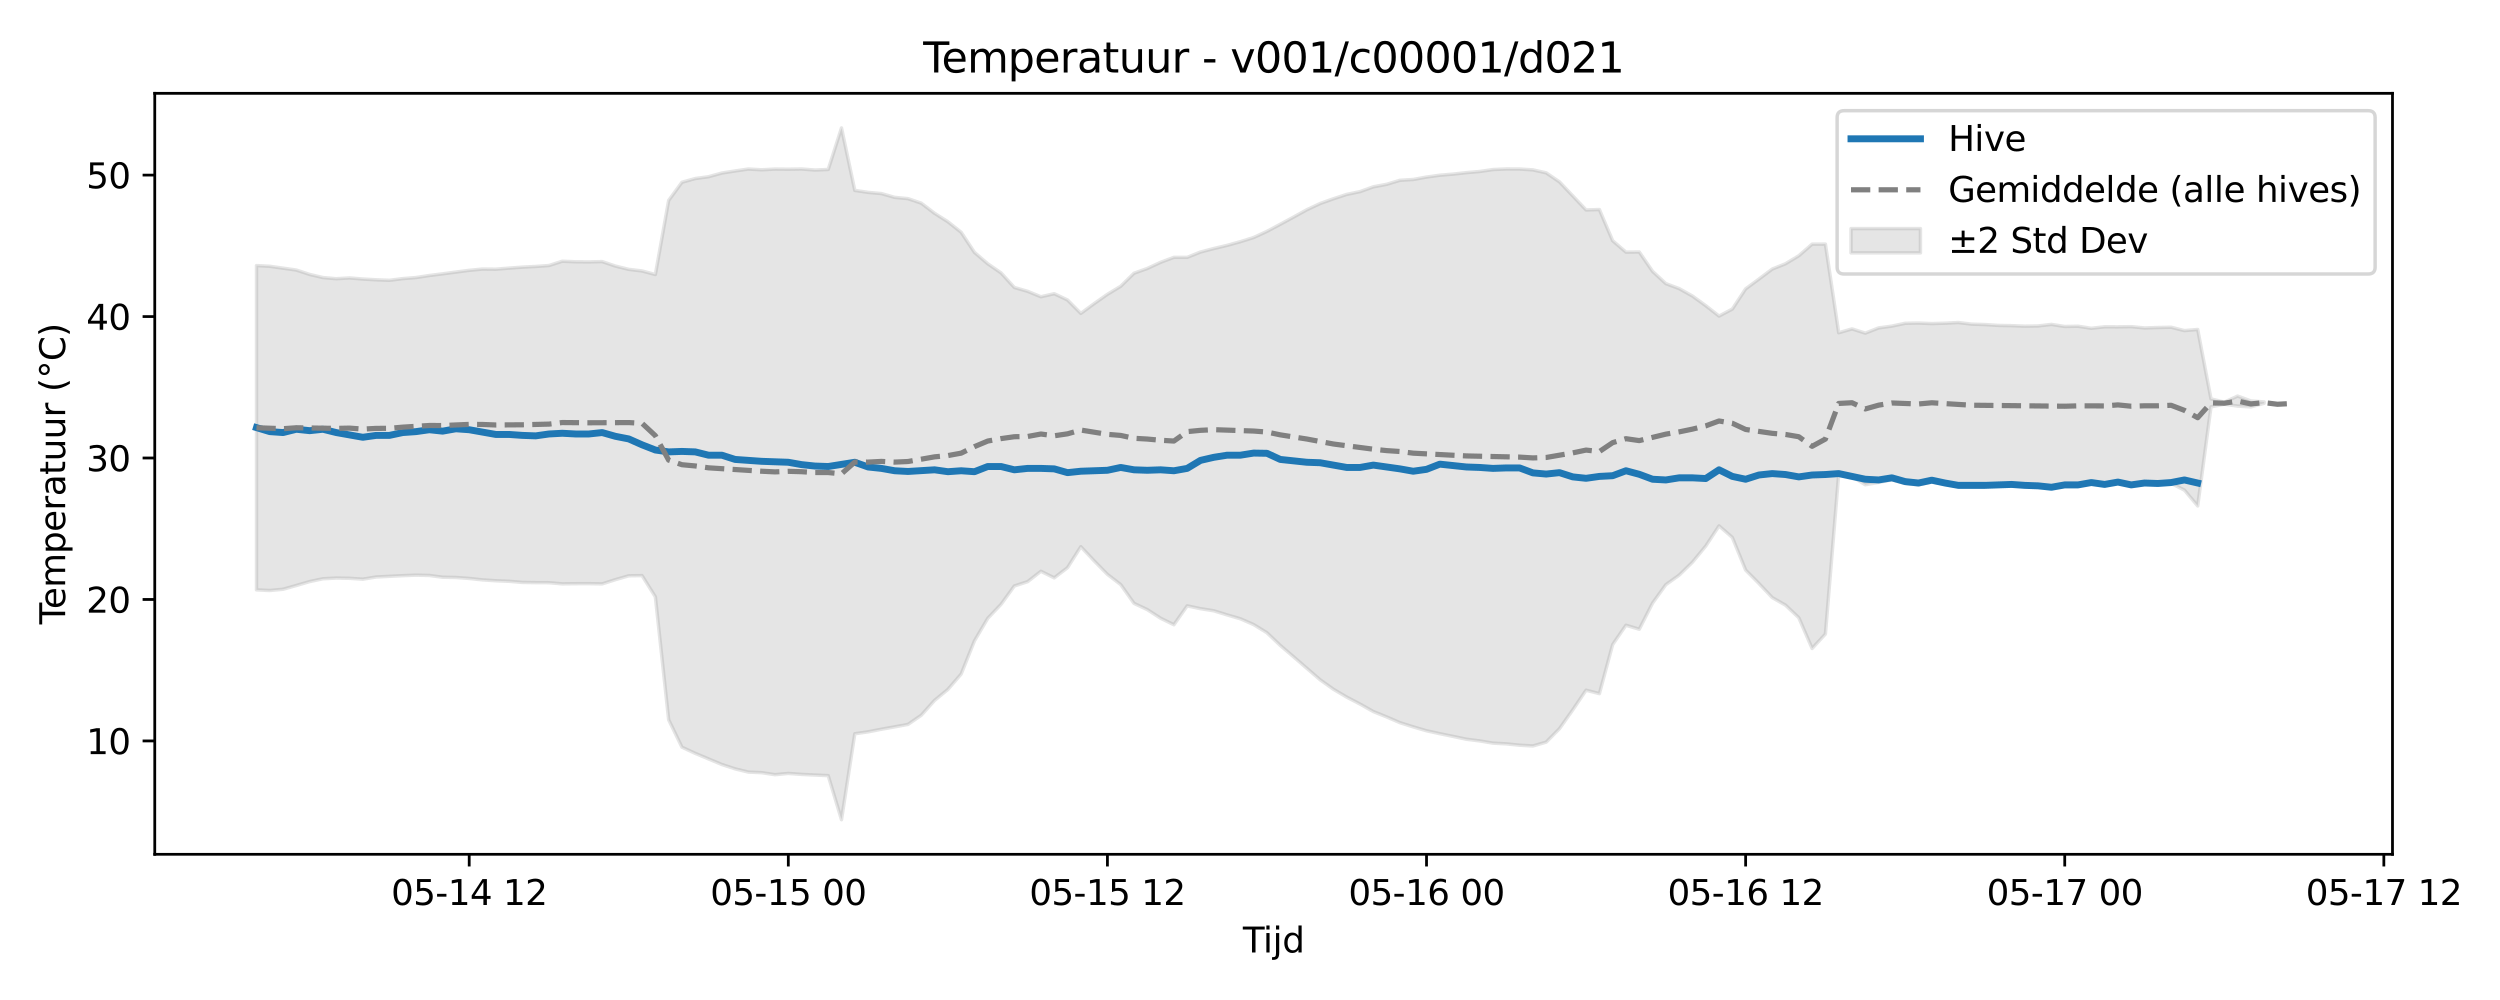 <?xml version="1.0" encoding="utf-8" standalone="no"?>
<!DOCTYPE svg PUBLIC "-//W3C//DTD SVG 1.1//EN"
  "http://www.w3.org/Graphics/SVG/1.1/DTD/svg11.dtd">
<svg xmlns:xlink="http://www.w3.org/1999/xlink" width="720pt" height="288pt" viewBox="0 0 720 288" xmlns="http://www.w3.org/2000/svg" version="1.1">
 <defs>
  <style type="text/css">*{stroke-linejoin: round; stroke-linecap: butt}</style>
 </defs>
 <g id="figure_1">
  <g id="patch_1">
   <path d="M 0 288 
L 720 288 
L 720 0 
L 0 0 
z
" style="fill: #ffffff"/>
  </g>
  <g id="axes_1">
   <g id="patch_2">
    <path d="M 44.57 246.04 
L 689.035 246.04 
L 689.035 26.88 
L 44.57 26.88 
z
" style="fill: #ffffff"/>
   </g>
   <g id="FillBetweenPolyCollection_1">
    <defs>
     <path id="m2f63f59b16" d="M 73.864 -211.512 
L 73.864 -118.117 
L 77.693 -117.932 
L 81.522 -118.295 
L 85.352 -119.382 
L 89.181 -120.504 
L 93.01 -121.319 
L 96.839 -121.511 
L 100.669 -121.448 
L 104.498 -121.195 
L 108.327 -121.827 
L 112.157 -122.016 
L 115.986 -122.208 
L 119.815 -122.352 
L 123.644 -122.265 
L 127.474 -121.758 
L 131.303 -121.681 
L 135.132 -121.408 
L 138.961 -120.994 
L 142.791 -120.741 
L 146.62 -120.587 
L 150.449 -120.26 
L 154.278 -120.2 
L 158.108 -120.18 
L 161.937 -119.848 
L 165.766 -119.893 
L 169.595 -119.904 
L 173.425 -119.841 
L 177.254 -121.066 
L 181.083 -122.17 
L 184.913 -122.223 
L 188.742 -116.11 
L 192.571 -80.713 
L 196.4 -72.808 
L 200.23 -71.034 
L 204.059 -69.428 
L 207.888 -67.823 
L 211.717 -66.568 
L 215.547 -65.632 
L 219.376 -65.472 
L 223.205 -64.885 
L 227.034 -65.252 
L 230.864 -64.971 
L 234.693 -64.785 
L 238.522 -64.619 
L 242.351 -51.922 
L 246.181 -76.679 
L 250.01 -77.227 
L 253.839 -77.978 
L 257.669 -78.662 
L 261.498 -79.373 
L 265.327 -82.008 
L 269.156 -86.286 
L 272.986 -89.437 
L 276.815 -93.88 
L 280.644 -103.424 
L 284.473 -109.92 
L 288.303 -113.952 
L 292.132 -119.239 
L 295.961 -120.48 
L 299.79 -123.473 
L 303.62 -121.573 
L 307.449 -124.513 
L 311.278 -130.551 
L 315.107 -126.476 
L 318.937 -122.583 
L 322.766 -119.632 
L 326.595 -114.231 
L 330.425 -112.43 
L 334.254 -109.949 
L 338.083 -108.069 
L 341.912 -113.509 
L 345.742 -112.703 
L 349.571 -112.092 
L 353.4 -110.909 
L 357.229 -109.787 
L 361.059 -108.116 
L 364.888 -105.763 
L 368.717 -102.114 
L 372.546 -98.836 
L 376.376 -95.521 
L 380.205 -92.215 
L 384.034 -89.488 
L 387.863 -87.227 
L 391.693 -85.222 
L 395.522 -83.064 
L 399.351 -81.524 
L 403.181 -79.867 
L 407.01 -78.659 
L 410.839 -77.538 
L 414.668 -76.699 
L 418.498 -75.91 
L 422.327 -75.101 
L 426.156 -74.614 
L 429.985 -73.976 
L 433.815 -73.767 
L 437.644 -73.379 
L 441.473 -73.159 
L 445.302 -74.263 
L 449.132 -78.143 
L 452.961 -83.563 
L 456.79 -89.222 
L 460.62 -88.231 
L 464.449 -102.371 
L 468.278 -107.93 
L 472.107 -106.778 
L 475.937 -114.306 
L 479.766 -119.616 
L 483.595 -122.346 
L 487.424 -126.082 
L 491.254 -130.732 
L 495.083 -136.545 
L 498.912 -133.211 
L 502.741 -123.822 
L 506.571 -119.957 
L 510.4 -115.891 
L 514.229 -113.716 
L 518.058 -110.092 
L 521.888 -101.239 
L 525.717 -105.398 
L 529.546 -151.445 
L 533.376 -150.745 
L 537.205 -148.392 
L 541.034 -149.061 
L 544.863 -149.808 
L 548.693 -148.746 
L 552.522 -148.334 
L 556.351 -149.188 
L 560.18 -148.535 
L 564.01 -147.937 
L 567.839 -147.95 
L 571.668 -147.978 
L 575.497 -147.954 
L 579.327 -148.158 
L 583.156 -147.996 
L 586.985 -147.839 
L 590.814 -147.388 
L 594.644 -148.035 
L 598.473 -148.19 
L 602.302 -148.783 
L 606.132 -148.312 
L 609.961 -148.909 
L 613.79 -148.081 
L 617.619 -148.709 
L 621.449 -148.582 
L 625.278 -148.796 
L 629.107 -146.85 
L 632.936 -142.289 
L 636.766 -170.826 
L 640.595 -171.588 
L 644.424 -171.047 
L 648.253 -170.808 
L 652.083 -171.854 
L 652.083 -172.238 
L 652.083 -172.238 
L 648.253 -172.537 
L 644.424 -173.928 
L 640.595 -172.164 
L 636.766 -173.13 
L 632.936 -193.112 
L 629.107 -192.788 
L 625.278 -193.757 
L 621.449 -193.677 
L 617.619 -193.55 
L 613.79 -193.929 
L 609.961 -193.87 
L 606.132 -193.879 
L 602.302 -193.453 
L 598.473 -194.046 
L 594.644 -193.975 
L 590.814 -194.576 
L 586.985 -194.125 
L 583.156 -194.059 
L 579.327 -194.214 
L 575.497 -194.282 
L 571.668 -194.53 
L 567.839 -194.648 
L 564.01 -195.113 
L 560.18 -194.923 
L 556.351 -194.813 
L 552.522 -194.966 
L 548.693 -194.893 
L 544.863 -194.08 
L 541.034 -193.559 
L 537.205 -192.055 
L 533.376 -193.278 
L 529.546 -192.171 
L 525.717 -217.703 
L 521.888 -217.684 
L 518.058 -214.348 
L 514.229 -212.043 
L 510.4 -210.508 
L 506.571 -207.626 
L 502.741 -204.808 
L 498.912 -198.989 
L 495.083 -196.973 
L 491.254 -199.974 
L 487.424 -202.742 
L 483.595 -204.887 
L 479.766 -206.317 
L 475.937 -209.862 
L 472.107 -215.43 
L 468.278 -215.385 
L 464.449 -218.673 
L 460.62 -227.66 
L 456.79 -227.535 
L 452.961 -231.584 
L 449.132 -235.627 
L 445.302 -238.226 
L 441.473 -239.078 
L 437.644 -239.324 
L 433.815 -239.343 
L 429.985 -239.173 
L 426.156 -238.612 
L 422.327 -238.281 
L 418.498 -237.859 
L 414.668 -237.536 
L 410.839 -237.007 
L 407.01 -236.313 
L 403.181 -236.075 
L 399.351 -234.922 
L 395.522 -234.197 
L 391.693 -232.816 
L 387.863 -232.013 
L 384.034 -230.761 
L 380.205 -229.392 
L 376.376 -227.599 
L 372.546 -225.487 
L 368.717 -223.411 
L 364.888 -221.373 
L 361.059 -219.602 
L 357.229 -218.397 
L 353.4 -217.333 
L 349.571 -216.421 
L 345.742 -215.423 
L 341.912 -213.879 
L 338.083 -213.887 
L 334.254 -212.46 
L 330.425 -210.68 
L 326.595 -209.31 
L 322.766 -205.561 
L 318.937 -203.243 
L 315.107 -200.55 
L 311.278 -197.742 
L 307.449 -201.608 
L 303.62 -203.416 
L 299.79 -202.535 
L 295.961 -204.102 
L 292.132 -205.207 
L 288.303 -209.408 
L 284.473 -212.036 
L 280.644 -215.318 
L 276.815 -221.106 
L 272.986 -224.145 
L 269.156 -226.572 
L 265.327 -229.492 
L 261.498 -230.791 
L 257.669 -231.163 
L 253.839 -232.254 
L 250.01 -232.597 
L 246.181 -233.168 
L 242.351 -251.158 
L 238.522 -239.194 
L 234.693 -239.029 
L 230.864 -239.331 
L 227.034 -239.268 
L 223.205 -239.308 
L 219.376 -239.102 
L 215.547 -239.322 
L 211.717 -238.766 
L 207.888 -238.163 
L 204.059 -237.102 
L 200.23 -236.582 
L 196.4 -235.514 
L 192.571 -230.271 
L 188.742 -208.943 
L 184.913 -209.964 
L 181.083 -210.424 
L 177.254 -211.37 
L 173.425 -212.663 
L 169.595 -212.577 
L 165.766 -212.611 
L 161.937 -212.768 
L 158.108 -211.531 
L 154.278 -211.262 
L 150.449 -211.067 
L 146.62 -210.785 
L 142.791 -210.472 
L 138.961 -210.514 
L 135.132 -210.145 
L 131.303 -209.646 
L 127.474 -209.138 
L 123.644 -208.654 
L 119.815 -208.069 
L 115.986 -207.76 
L 112.157 -207.274 
L 108.327 -207.417 
L 104.498 -207.642 
L 100.669 -207.955 
L 96.839 -207.733 
L 93.01 -208.061 
L 89.181 -208.967 
L 85.352 -210.225 
L 81.522 -210.768 
L 77.693 -211.312 
L 73.864 -211.512 
z
" style="stroke: #808080; stroke-opacity: 0.2"/>
    </defs>
    <g clip-path="url(#p3f3d36e217)">
     <use xlink:href="#m2f63f59b16" x="0" y="288" style="fill: #808080; fill-opacity: 0.2; stroke: #808080; stroke-opacity: 0.2"/>
    </g>
   </g>
   <g id="matplotlib.axis_1">
    <g id="xtick_1">
     <g id="line2d_1">
      <defs>
       <path id="m4c2bb9b03f" d="M 0 0 
L 0 3.5 
" style="stroke: #000000; stroke-width: 0.8"/>
      </defs>
      <g>
       <use xlink:href="#m4c2bb9b03f" x="135.132" y="246.04" style="stroke: #000000; stroke-width: 0.8"/>
      </g>
     </g>
     <g id="text_1">
      <!-- 05-14 12 -->
      <g transform="translate(112.652 260.638) scale(0.1 -0.1)">
       <defs>
        <path id="DejaVuSans-30" d="M 2034 4250 
Q 1547 4250 1301 3770 
Q 1056 3291 1056 2328 
Q 1056 1369 1301 889 
Q 1547 409 2034 409 
Q 2525 409 2770 889 
Q 3016 1369 3016 2328 
Q 3016 3291 2770 3770 
Q 2525 4250 2034 4250 
z
M 2034 4750 
Q 2819 4750 3233 4129 
Q 3647 3509 3647 2328 
Q 3647 1150 3233 529 
Q 2819 -91 2034 -91 
Q 1250 -91 836 529 
Q 422 1150 422 2328 
Q 422 3509 836 4129 
Q 1250 4750 2034 4750 
z
" transform="scale(0.016)"/>
        <path id="DejaVuSans-35" d="M 691 4666 
L 3169 4666 
L 3169 4134 
L 1269 4134 
L 1269 2991 
Q 1406 3038 1543 3061 
Q 1681 3084 1819 3084 
Q 2600 3084 3056 2656 
Q 3513 2228 3513 1497 
Q 3513 744 3044 326 
Q 2575 -91 1722 -91 
Q 1428 -91 1123 -41 
Q 819 9 494 109 
L 494 744 
Q 775 591 1075 516 
Q 1375 441 1709 441 
Q 2250 441 2565 725 
Q 2881 1009 2881 1497 
Q 2881 1984 2565 2268 
Q 2250 2553 1709 2553 
Q 1456 2553 1204 2497 
Q 953 2441 691 2322 
L 691 4666 
z
" transform="scale(0.016)"/>
        <path id="DejaVuSans-2d" d="M 313 2009 
L 1997 2009 
L 1997 1497 
L 313 1497 
L 313 2009 
z
" transform="scale(0.016)"/>
        <path id="DejaVuSans-31" d="M 794 531 
L 1825 531 
L 1825 4091 
L 703 3866 
L 703 4441 
L 1819 4666 
L 2450 4666 
L 2450 531 
L 3481 531 
L 3481 0 
L 794 0 
L 794 531 
z
" transform="scale(0.016)"/>
        <path id="DejaVuSans-34" d="M 2419 4116 
L 825 1625 
L 2419 1625 
L 2419 4116 
z
M 2253 4666 
L 3047 4666 
L 3047 1625 
L 3713 1625 
L 3713 1100 
L 3047 1100 
L 3047 0 
L 2419 0 
L 2419 1100 
L 313 1100 
L 313 1709 
L 2253 4666 
z
" transform="scale(0.016)"/>
        <path id="DejaVuSans-20" transform="scale(0.016)"/>
        <path id="DejaVuSans-32" d="M 1228 531 
L 3431 531 
L 3431 0 
L 469 0 
L 469 531 
Q 828 903 1448 1529 
Q 2069 2156 2228 2338 
Q 2531 2678 2651 2914 
Q 2772 3150 2772 3378 
Q 2772 3750 2511 3984 
Q 2250 4219 1831 4219 
Q 1534 4219 1204 4116 
Q 875 4013 500 3803 
L 500 4441 
Q 881 4594 1212 4672 
Q 1544 4750 1819 4750 
Q 2544 4750 2975 4387 
Q 3406 4025 3406 3419 
Q 3406 3131 3298 2873 
Q 3191 2616 2906 2266 
Q 2828 2175 2409 1742 
Q 1991 1309 1228 531 
z
" transform="scale(0.016)"/>
       </defs>
       <use xlink:href="#DejaVuSans-30"/>
       <use xlink:href="#DejaVuSans-35" transform="translate(63.623 0)"/>
       <use xlink:href="#DejaVuSans-2d" transform="translate(127.246 0)"/>
       <use xlink:href="#DejaVuSans-31" transform="translate(163.33 0)"/>
       <use xlink:href="#DejaVuSans-34" transform="translate(226.953 0)"/>
       <use xlink:href="#DejaVuSans-20" transform="translate(290.576 0)"/>
       <use xlink:href="#DejaVuSans-31" transform="translate(322.363 0)"/>
       <use xlink:href="#DejaVuSans-32" transform="translate(385.986 0)"/>
      </g>
     </g>
    </g>
    <g id="xtick_2">
     <g id="line2d_2">
      <g>
       <use xlink:href="#m4c2bb9b03f" x="227.034" y="246.04" style="stroke: #000000; stroke-width: 0.8"/>
      </g>
     </g>
     <g id="text_2">
      <!-- 05-15 00 -->
      <g transform="translate(204.554 260.638) scale(0.1 -0.1)">
       <use xlink:href="#DejaVuSans-30"/>
       <use xlink:href="#DejaVuSans-35" transform="translate(63.623 0)"/>
       <use xlink:href="#DejaVuSans-2d" transform="translate(127.246 0)"/>
       <use xlink:href="#DejaVuSans-31" transform="translate(163.33 0)"/>
       <use xlink:href="#DejaVuSans-35" transform="translate(226.953 0)"/>
       <use xlink:href="#DejaVuSans-20" transform="translate(290.576 0)"/>
       <use xlink:href="#DejaVuSans-30" transform="translate(322.363 0)"/>
       <use xlink:href="#DejaVuSans-30" transform="translate(385.986 0)"/>
      </g>
     </g>
    </g>
    <g id="xtick_3">
     <g id="line2d_3">
      <g>
       <use xlink:href="#m4c2bb9b03f" x="318.937" y="246.04" style="stroke: #000000; stroke-width: 0.8"/>
      </g>
     </g>
     <g id="text_3">
      <!-- 05-15 12 -->
      <g transform="translate(296.456 260.638) scale(0.1 -0.1)">
       <use xlink:href="#DejaVuSans-30"/>
       <use xlink:href="#DejaVuSans-35" transform="translate(63.623 0)"/>
       <use xlink:href="#DejaVuSans-2d" transform="translate(127.246 0)"/>
       <use xlink:href="#DejaVuSans-31" transform="translate(163.33 0)"/>
       <use xlink:href="#DejaVuSans-35" transform="translate(226.953 0)"/>
       <use xlink:href="#DejaVuSans-20" transform="translate(290.576 0)"/>
       <use xlink:href="#DejaVuSans-31" transform="translate(322.363 0)"/>
       <use xlink:href="#DejaVuSans-32" transform="translate(385.986 0)"/>
      </g>
     </g>
    </g>
    <g id="xtick_4">
     <g id="line2d_4">
      <g>
       <use xlink:href="#m4c2bb9b03f" x="410.839" y="246.04" style="stroke: #000000; stroke-width: 0.8"/>
      </g>
     </g>
     <g id="text_4">
      <!-- 05-16 00 -->
      <g transform="translate(388.359 260.638) scale(0.1 -0.1)">
       <defs>
        <path id="DejaVuSans-36" d="M 2113 2584 
Q 1688 2584 1439 2293 
Q 1191 2003 1191 1497 
Q 1191 994 1439 701 
Q 1688 409 2113 409 
Q 2538 409 2786 701 
Q 3034 994 3034 1497 
Q 3034 2003 2786 2293 
Q 2538 2584 2113 2584 
z
M 3366 4563 
L 3366 3988 
Q 3128 4100 2886 4159 
Q 2644 4219 2406 4219 
Q 1781 4219 1451 3797 
Q 1122 3375 1075 2522 
Q 1259 2794 1537 2939 
Q 1816 3084 2150 3084 
Q 2853 3084 3261 2657 
Q 3669 2231 3669 1497 
Q 3669 778 3244 343 
Q 2819 -91 2113 -91 
Q 1303 -91 875 529 
Q 447 1150 447 2328 
Q 447 3434 972 4092 
Q 1497 4750 2381 4750 
Q 2619 4750 2861 4703 
Q 3103 4656 3366 4563 
z
" transform="scale(0.016)"/>
       </defs>
       <use xlink:href="#DejaVuSans-30"/>
       <use xlink:href="#DejaVuSans-35" transform="translate(63.623 0)"/>
       <use xlink:href="#DejaVuSans-2d" transform="translate(127.246 0)"/>
       <use xlink:href="#DejaVuSans-31" transform="translate(163.33 0)"/>
       <use xlink:href="#DejaVuSans-36" transform="translate(226.953 0)"/>
       <use xlink:href="#DejaVuSans-20" transform="translate(290.576 0)"/>
       <use xlink:href="#DejaVuSans-30" transform="translate(322.363 0)"/>
       <use xlink:href="#DejaVuSans-30" transform="translate(385.986 0)"/>
      </g>
     </g>
    </g>
    <g id="xtick_5">
     <g id="line2d_5">
      <g>
       <use xlink:href="#m4c2bb9b03f" x="502.741" y="246.04" style="stroke: #000000; stroke-width: 0.8"/>
      </g>
     </g>
     <g id="text_5">
      <!-- 05-16 12 -->
      <g transform="translate(480.261 260.638) scale(0.1 -0.1)">
       <use xlink:href="#DejaVuSans-30"/>
       <use xlink:href="#DejaVuSans-35" transform="translate(63.623 0)"/>
       <use xlink:href="#DejaVuSans-2d" transform="translate(127.246 0)"/>
       <use xlink:href="#DejaVuSans-31" transform="translate(163.33 0)"/>
       <use xlink:href="#DejaVuSans-36" transform="translate(226.953 0)"/>
       <use xlink:href="#DejaVuSans-20" transform="translate(290.576 0)"/>
       <use xlink:href="#DejaVuSans-31" transform="translate(322.363 0)"/>
       <use xlink:href="#DejaVuSans-32" transform="translate(385.986 0)"/>
      </g>
     </g>
    </g>
    <g id="xtick_6">
     <g id="line2d_6">
      <g>
       <use xlink:href="#m4c2bb9b03f" x="594.644" y="246.04" style="stroke: #000000; stroke-width: 0.8"/>
      </g>
     </g>
     <g id="text_6">
      <!-- 05-17 00 -->
      <g transform="translate(572.163 260.638) scale(0.1 -0.1)">
       <defs>
        <path id="DejaVuSans-37" d="M 525 4666 
L 3525 4666 
L 3525 4397 
L 1831 0 
L 1172 0 
L 2766 4134 
L 525 4134 
L 525 4666 
z
" transform="scale(0.016)"/>
       </defs>
       <use xlink:href="#DejaVuSans-30"/>
       <use xlink:href="#DejaVuSans-35" transform="translate(63.623 0)"/>
       <use xlink:href="#DejaVuSans-2d" transform="translate(127.246 0)"/>
       <use xlink:href="#DejaVuSans-31" transform="translate(163.33 0)"/>
       <use xlink:href="#DejaVuSans-37" transform="translate(226.953 0)"/>
       <use xlink:href="#DejaVuSans-20" transform="translate(290.576 0)"/>
       <use xlink:href="#DejaVuSans-30" transform="translate(322.363 0)"/>
       <use xlink:href="#DejaVuSans-30" transform="translate(385.986 0)"/>
      </g>
     </g>
    </g>
    <g id="xtick_7">
     <g id="line2d_7">
      <g>
       <use xlink:href="#m4c2bb9b03f" x="686.546" y="246.04" style="stroke: #000000; stroke-width: 0.8"/>
      </g>
     </g>
     <g id="text_7">
      <!-- 05-17 12 -->
      <g transform="translate(664.066 260.638) scale(0.1 -0.1)">
       <use xlink:href="#DejaVuSans-30"/>
       <use xlink:href="#DejaVuSans-35" transform="translate(63.623 0)"/>
       <use xlink:href="#DejaVuSans-2d" transform="translate(127.246 0)"/>
       <use xlink:href="#DejaVuSans-31" transform="translate(163.33 0)"/>
       <use xlink:href="#DejaVuSans-37" transform="translate(226.953 0)"/>
       <use xlink:href="#DejaVuSans-20" transform="translate(290.576 0)"/>
       <use xlink:href="#DejaVuSans-31" transform="translate(322.363 0)"/>
       <use xlink:href="#DejaVuSans-32" transform="translate(385.986 0)"/>
      </g>
     </g>
    </g>
    <g id="text_8">
     <!-- Tijd -->
     <g transform="translate(357.953 274.317) scale(0.1 -0.1)">
      <defs>
       <path id="DejaVuSans-54" d="M -19 4666 
L 3928 4666 
L 3928 4134 
L 2272 4134 
L 2272 0 
L 1638 0 
L 1638 4134 
L -19 4134 
L -19 4666 
z
" transform="scale(0.016)"/>
       <path id="DejaVuSans-69" d="M 603 3500 
L 1178 3500 
L 1178 0 
L 603 0 
L 603 3500 
z
M 603 4863 
L 1178 4863 
L 1178 4134 
L 603 4134 
L 603 4863 
z
" transform="scale(0.016)"/>
       <path id="DejaVuSans-6a" d="M 603 3500 
L 1178 3500 
L 1178 -63 
Q 1178 -731 923 -1031 
Q 669 -1331 103 -1331 
L -116 -1331 
L -116 -844 
L 38 -844 
Q 366 -844 484 -692 
Q 603 -541 603 -63 
L 603 3500 
z
M 603 4863 
L 1178 4863 
L 1178 4134 
L 603 4134 
L 603 4863 
z
" transform="scale(0.016)"/>
       <path id="DejaVuSans-64" d="M 2906 2969 
L 2906 4863 
L 3481 4863 
L 3481 0 
L 2906 0 
L 2906 525 
Q 2725 213 2448 61 
Q 2172 -91 1784 -91 
Q 1150 -91 751 415 
Q 353 922 353 1747 
Q 353 2572 751 3078 
Q 1150 3584 1784 3584 
Q 2172 3584 2448 3432 
Q 2725 3281 2906 2969 
z
M 947 1747 
Q 947 1113 1208 752 
Q 1469 391 1925 391 
Q 2381 391 2643 752 
Q 2906 1113 2906 1747 
Q 2906 2381 2643 2742 
Q 2381 3103 1925 3103 
Q 1469 3103 1208 2742 
Q 947 2381 947 1747 
z
" transform="scale(0.016)"/>
      </defs>
      <use xlink:href="#DejaVuSans-54"/>
      <use xlink:href="#DejaVuSans-69" transform="translate(57.959 0)"/>
      <use xlink:href="#DejaVuSans-6a" transform="translate(85.742 0)"/>
      <use xlink:href="#DejaVuSans-64" transform="translate(113.525 0)"/>
     </g>
    </g>
   </g>
   <g id="matplotlib.axis_2">
    <g id="ytick_1">
     <g id="line2d_8">
      <defs>
       <path id="mf85ce8a175" d="M 0 0 
L -3.5 0 
" style="stroke: #000000; stroke-width: 0.8"/>
      </defs>
      <g>
       <use xlink:href="#mf85ce8a175" x="44.57" y="213.391" style="stroke: #000000; stroke-width: 0.8"/>
      </g>
     </g>
     <g id="text_9">
      <!-- 10 -->
      <g transform="translate(24.845 217.19) scale(0.1 -0.1)">
       <use xlink:href="#DejaVuSans-31"/>
       <use xlink:href="#DejaVuSans-30" transform="translate(63.623 0)"/>
      </g>
     </g>
    </g>
    <g id="ytick_2">
     <g id="line2d_9">
      <g>
       <use xlink:href="#mf85ce8a175" x="44.57" y="172.651" style="stroke: #000000; stroke-width: 0.8"/>
      </g>
     </g>
     <g id="text_10">
      <!-- 20 -->
      <g transform="translate(24.845 176.45) scale(0.1 -0.1)">
       <use xlink:href="#DejaVuSans-32"/>
       <use xlink:href="#DejaVuSans-30" transform="translate(63.623 0)"/>
      </g>
     </g>
    </g>
    <g id="ytick_3">
     <g id="line2d_10">
      <g>
       <use xlink:href="#mf85ce8a175" x="44.57" y="131.911" style="stroke: #000000; stroke-width: 0.8"/>
      </g>
     </g>
     <g id="text_11">
      <!-- 30 -->
      <g transform="translate(24.845 135.71) scale(0.1 -0.1)">
       <defs>
        <path id="DejaVuSans-33" d="M 2597 2516 
Q 3050 2419 3304 2112 
Q 3559 1806 3559 1356 
Q 3559 666 3084 287 
Q 2609 -91 1734 -91 
Q 1441 -91 1130 -33 
Q 819 25 488 141 
L 488 750 
Q 750 597 1062 519 
Q 1375 441 1716 441 
Q 2309 441 2620 675 
Q 2931 909 2931 1356 
Q 2931 1769 2642 2001 
Q 2353 2234 1838 2234 
L 1294 2234 
L 1294 2753 
L 1863 2753 
Q 2328 2753 2575 2939 
Q 2822 3125 2822 3475 
Q 2822 3834 2567 4026 
Q 2313 4219 1838 4219 
Q 1578 4219 1281 4162 
Q 984 4106 628 3988 
L 628 4550 
Q 988 4650 1302 4700 
Q 1616 4750 1894 4750 
Q 2613 4750 3031 4423 
Q 3450 4097 3450 3541 
Q 3450 3153 3228 2886 
Q 3006 2619 2597 2516 
z
" transform="scale(0.016)"/>
       </defs>
       <use xlink:href="#DejaVuSans-33"/>
       <use xlink:href="#DejaVuSans-30" transform="translate(63.623 0)"/>
      </g>
     </g>
    </g>
    <g id="ytick_4">
     <g id="line2d_11">
      <g>
       <use xlink:href="#mf85ce8a175" x="44.57" y="91.17" style="stroke: #000000; stroke-width: 0.8"/>
      </g>
     </g>
     <g id="text_12">
      <!-- 40 -->
      <g transform="translate(24.845 94.97) scale(0.1 -0.1)">
       <use xlink:href="#DejaVuSans-34"/>
       <use xlink:href="#DejaVuSans-30" transform="translate(63.623 0)"/>
      </g>
     </g>
    </g>
    <g id="ytick_5">
     <g id="line2d_12">
      <g>
       <use xlink:href="#mf85ce8a175" x="44.57" y="50.43" style="stroke: #000000; stroke-width: 0.8"/>
      </g>
     </g>
     <g id="text_13">
      <!-- 50 -->
      <g transform="translate(24.845 54.23) scale(0.1 -0.1)">
       <use xlink:href="#DejaVuSans-35"/>
       <use xlink:href="#DejaVuSans-30" transform="translate(63.623 0)"/>
      </g>
     </g>
    </g>
    <g id="text_14">
     <!-- Temperatuur (°C) -->
     <g transform="translate(18.765 179.816) rotate(-90) scale(0.1 -0.1)">
      <defs>
       <path id="DejaVuSans-65" d="M 3597 1894 
L 3597 1613 
L 953 1613 
Q 991 1019 1311 708 
Q 1631 397 2203 397 
Q 2534 397 2845 478 
Q 3156 559 3463 722 
L 3463 178 
Q 3153 47 2828 -22 
Q 2503 -91 2169 -91 
Q 1331 -91 842 396 
Q 353 884 353 1716 
Q 353 2575 817 3079 
Q 1281 3584 2069 3584 
Q 2775 3584 3186 3129 
Q 3597 2675 3597 1894 
z
M 3022 2063 
Q 3016 2534 2758 2815 
Q 2500 3097 2075 3097 
Q 1594 3097 1305 2825 
Q 1016 2553 972 2059 
L 3022 2063 
z
" transform="scale(0.016)"/>
       <path id="DejaVuSans-6d" d="M 3328 2828 
Q 3544 3216 3844 3400 
Q 4144 3584 4550 3584 
Q 5097 3584 5394 3201 
Q 5691 2819 5691 2113 
L 5691 0 
L 5113 0 
L 5113 2094 
Q 5113 2597 4934 2840 
Q 4756 3084 4391 3084 
Q 3944 3084 3684 2787 
Q 3425 2491 3425 1978 
L 3425 0 
L 2847 0 
L 2847 2094 
Q 2847 2600 2669 2842 
Q 2491 3084 2119 3084 
Q 1678 3084 1418 2786 
Q 1159 2488 1159 1978 
L 1159 0 
L 581 0 
L 581 3500 
L 1159 3500 
L 1159 2956 
Q 1356 3278 1631 3431 
Q 1906 3584 2284 3584 
Q 2666 3584 2933 3390 
Q 3200 3197 3328 2828 
z
" transform="scale(0.016)"/>
       <path id="DejaVuSans-70" d="M 1159 525 
L 1159 -1331 
L 581 -1331 
L 581 3500 
L 1159 3500 
L 1159 2969 
Q 1341 3281 1617 3432 
Q 1894 3584 2278 3584 
Q 2916 3584 3314 3078 
Q 3713 2572 3713 1747 
Q 3713 922 3314 415 
Q 2916 -91 2278 -91 
Q 1894 -91 1617 61 
Q 1341 213 1159 525 
z
M 3116 1747 
Q 3116 2381 2855 2742 
Q 2594 3103 2138 3103 
Q 1681 3103 1420 2742 
Q 1159 2381 1159 1747 
Q 1159 1113 1420 752 
Q 1681 391 2138 391 
Q 2594 391 2855 752 
Q 3116 1113 3116 1747 
z
" transform="scale(0.016)"/>
       <path id="DejaVuSans-72" d="M 2631 2963 
Q 2534 3019 2420 3045 
Q 2306 3072 2169 3072 
Q 1681 3072 1420 2755 
Q 1159 2438 1159 1844 
L 1159 0 
L 581 0 
L 581 3500 
L 1159 3500 
L 1159 2956 
Q 1341 3275 1631 3429 
Q 1922 3584 2338 3584 
Q 2397 3584 2469 3576 
Q 2541 3569 2628 3553 
L 2631 2963 
z
" transform="scale(0.016)"/>
       <path id="DejaVuSans-61" d="M 2194 1759 
Q 1497 1759 1228 1600 
Q 959 1441 959 1056 
Q 959 750 1161 570 
Q 1363 391 1709 391 
Q 2188 391 2477 730 
Q 2766 1069 2766 1631 
L 2766 1759 
L 2194 1759 
z
M 3341 1997 
L 3341 0 
L 2766 0 
L 2766 531 
Q 2569 213 2275 61 
Q 1981 -91 1556 -91 
Q 1019 -91 701 211 
Q 384 513 384 1019 
Q 384 1609 779 1909 
Q 1175 2209 1959 2209 
L 2766 2209 
L 2766 2266 
Q 2766 2663 2505 2880 
Q 2244 3097 1772 3097 
Q 1472 3097 1187 3025 
Q 903 2953 641 2809 
L 641 3341 
Q 956 3463 1253 3523 
Q 1550 3584 1831 3584 
Q 2591 3584 2966 3190 
Q 3341 2797 3341 1997 
z
" transform="scale(0.016)"/>
       <path id="DejaVuSans-74" d="M 1172 4494 
L 1172 3500 
L 2356 3500 
L 2356 3053 
L 1172 3053 
L 1172 1153 
Q 1172 725 1289 603 
Q 1406 481 1766 481 
L 2356 481 
L 2356 0 
L 1766 0 
Q 1100 0 847 248 
Q 594 497 594 1153 
L 594 3053 
L 172 3053 
L 172 3500 
L 594 3500 
L 594 4494 
L 1172 4494 
z
" transform="scale(0.016)"/>
       <path id="DejaVuSans-75" d="M 544 1381 
L 544 3500 
L 1119 3500 
L 1119 1403 
Q 1119 906 1312 657 
Q 1506 409 1894 409 
Q 2359 409 2629 706 
Q 2900 1003 2900 1516 
L 2900 3500 
L 3475 3500 
L 3475 0 
L 2900 0 
L 2900 538 
Q 2691 219 2414 64 
Q 2138 -91 1772 -91 
Q 1169 -91 856 284 
Q 544 659 544 1381 
z
M 1991 3584 
L 1991 3584 
z
" transform="scale(0.016)"/>
       <path id="DejaVuSans-28" d="M 1984 4856 
Q 1566 4138 1362 3434 
Q 1159 2731 1159 2009 
Q 1159 1288 1364 580 
Q 1569 -128 1984 -844 
L 1484 -844 
Q 1016 -109 783 600 
Q 550 1309 550 2009 
Q 550 2706 781 3412 
Q 1013 4119 1484 4856 
L 1984 4856 
z
" transform="scale(0.016)"/>
       <path id="DejaVuSans-b0" d="M 1600 4347 
Q 1350 4347 1178 4173 
Q 1006 4000 1006 3750 
Q 1006 3503 1178 3333 
Q 1350 3163 1600 3163 
Q 1850 3163 2022 3333 
Q 2194 3503 2194 3750 
Q 2194 3997 2020 4172 
Q 1847 4347 1600 4347 
z
M 1600 4750 
Q 1800 4750 1984 4673 
Q 2169 4597 2303 4453 
Q 2447 4313 2519 4134 
Q 2591 3956 2591 3750 
Q 2591 3338 2302 3052 
Q 2013 2766 1594 2766 
Q 1172 2766 890 3047 
Q 609 3328 609 3750 
Q 609 4169 896 4459 
Q 1184 4750 1600 4750 
z
" transform="scale(0.016)"/>
       <path id="DejaVuSans-43" d="M 4122 4306 
L 4122 3641 
Q 3803 3938 3442 4084 
Q 3081 4231 2675 4231 
Q 1875 4231 1450 3742 
Q 1025 3253 1025 2328 
Q 1025 1406 1450 917 
Q 1875 428 2675 428 
Q 3081 428 3442 575 
Q 3803 722 4122 1019 
L 4122 359 
Q 3791 134 3420 21 
Q 3050 -91 2638 -91 
Q 1578 -91 968 557 
Q 359 1206 359 2328 
Q 359 3453 968 4101 
Q 1578 4750 2638 4750 
Q 3056 4750 3426 4639 
Q 3797 4528 4122 4306 
z
" transform="scale(0.016)"/>
       <path id="DejaVuSans-29" d="M 513 4856 
L 1013 4856 
Q 1481 4119 1714 3412 
Q 1947 2706 1947 2009 
Q 1947 1309 1714 600 
Q 1481 -109 1013 -844 
L 513 -844 
Q 928 -128 1133 580 
Q 1338 1288 1338 2009 
Q 1338 2731 1133 3434 
Q 928 4138 513 4856 
z
" transform="scale(0.016)"/>
      </defs>
      <use xlink:href="#DejaVuSans-54"/>
      <use xlink:href="#DejaVuSans-65" transform="translate(44.084 0)"/>
      <use xlink:href="#DejaVuSans-6d" transform="translate(105.607 0)"/>
      <use xlink:href="#DejaVuSans-70" transform="translate(203.02 0)"/>
      <use xlink:href="#DejaVuSans-65" transform="translate(266.496 0)"/>
      <use xlink:href="#DejaVuSans-72" transform="translate(328.02 0)"/>
      <use xlink:href="#DejaVuSans-61" transform="translate(369.133 0)"/>
      <use xlink:href="#DejaVuSans-74" transform="translate(430.412 0)"/>
      <use xlink:href="#DejaVuSans-75" transform="translate(469.621 0)"/>
      <use xlink:href="#DejaVuSans-75" transform="translate(533 0)"/>
      <use xlink:href="#DejaVuSans-72" transform="translate(596.379 0)"/>
      <use xlink:href="#DejaVuSans-20" transform="translate(637.492 0)"/>
      <use xlink:href="#DejaVuSans-28" transform="translate(669.279 0)"/>
      <use xlink:href="#DejaVuSans-b0" transform="translate(708.293 0)"/>
      <use xlink:href="#DejaVuSans-43" transform="translate(758.293 0)"/>
      <use xlink:href="#DejaVuSans-29" transform="translate(828.117 0)"/>
     </g>
    </g>
   </g>
   <g id="line2d_13">
    <path d="M 73.864 123.152 
L 77.693 124.306 
L 81.522 124.577 
L 85.352 123.627 
L 89.181 124.034 
L 93.01 123.627 
L 96.839 124.577 
L 104.498 125.935 
L 108.327 125.392 
L 112.157 125.392 
L 115.986 124.577 
L 119.815 124.306 
L 123.644 123.763 
L 127.474 124.17 
L 131.303 123.491 
L 135.132 123.763 
L 142.791 125.121 
L 146.62 125.121 
L 150.449 125.392 
L 154.278 125.528 
L 158.108 124.985 
L 161.937 124.781 
L 165.766 124.985 
L 169.595 124.985 
L 173.425 124.577 
L 177.254 125.664 
L 181.083 126.411 
L 184.913 128.108 
L 188.742 129.602 
L 192.571 130.145 
L 196.4 130.009 
L 200.23 130.145 
L 204.059 131.096 
L 207.888 131.096 
L 211.717 132.318 
L 219.376 132.861 
L 227.034 133.133 
L 230.864 133.812 
L 234.693 134.219 
L 238.522 134.355 
L 246.181 133.133 
L 250.01 134.491 
L 253.839 134.898 
L 257.669 135.577 
L 261.498 135.781 
L 269.156 135.306 
L 272.986 135.849 
L 276.815 135.577 
L 280.644 135.849 
L 284.473 134.355 
L 288.303 134.355 
L 292.132 135.306 
L 295.961 134.898 
L 299.79 134.898 
L 303.62 135.034 
L 307.449 136.12 
L 311.278 135.713 
L 318.937 135.441 
L 322.766 134.627 
L 326.595 135.306 
L 330.425 135.441 
L 334.254 135.306 
L 338.083 135.577 
L 341.912 134.898 
L 345.742 132.59 
L 349.571 131.707 
L 353.4 131.096 
L 357.229 131.096 
L 361.059 130.485 
L 364.888 130.553 
L 368.717 132.318 
L 376.376 133.133 
L 380.205 133.269 
L 387.863 134.627 
L 391.693 134.627 
L 395.522 133.948 
L 403.181 135.034 
L 407.01 135.713 
L 410.839 135.17 
L 414.668 133.676 
L 422.327 134.491 
L 426.156 134.627 
L 429.985 134.898 
L 433.815 134.762 
L 437.644 134.762 
L 441.473 136.188 
L 445.302 136.528 
L 449.132 136.12 
L 452.961 137.343 
L 456.79 137.75 
L 460.62 137.207 
L 464.449 137.003 
L 468.278 135.577 
L 472.107 136.596 
L 475.937 138.022 
L 479.766 138.225 
L 483.595 137.614 
L 487.424 137.614 
L 491.254 137.818 
L 495.083 135.306 
L 498.912 137.207 
L 502.741 138.022 
L 506.571 136.8 
L 510.4 136.392 
L 514.229 136.664 
L 518.058 137.343 
L 521.888 136.8 
L 525.717 136.664 
L 529.546 136.392 
L 537.205 138.022 
L 541.034 138.225 
L 544.863 137.614 
L 548.693 138.701 
L 552.522 139.108 
L 556.351 138.293 
L 560.18 139.108 
L 564.01 139.787 
L 571.668 139.787 
L 579.327 139.516 
L 583.156 139.787 
L 586.985 139.923 
L 590.814 140.33 
L 594.644 139.651 
L 598.473 139.651 
L 602.302 138.972 
L 606.132 139.516 
L 609.961 138.837 
L 613.79 139.651 
L 617.619 139.108 
L 621.449 139.244 
L 625.278 138.972 
L 629.107 138.225 
L 632.936 139.108 
L 632.936 139.108 
" clip-path="url(#p3f3d36e217)" style="fill: none; stroke: #1f77b4; stroke-width: 2; stroke-linecap: square"/>
   </g>
   <g id="line2d_14">
    <path d="M 73.864 123.185 
L 81.522 123.468 
L 85.352 123.197 
L 96.839 123.378 
L 100.669 123.299 
L 104.498 123.582 
L 108.327 123.378 
L 112.157 123.355 
L 115.986 123.016 
L 123.644 122.54 
L 127.474 122.552 
L 135.132 122.224 
L 138.961 122.246 
L 142.791 122.393 
L 150.449 122.337 
L 158.108 122.144 
L 161.937 121.692 
L 169.595 121.76 
L 181.083 121.703 
L 184.913 121.907 
L 188.742 125.474 
L 192.571 132.508 
L 196.4 133.839 
L 200.23 134.192 
L 204.059 134.735 
L 219.376 135.713 
L 223.205 135.903 
L 227.034 135.74 
L 230.864 135.849 
L 234.693 136.093 
L 238.522 136.093 
L 242.351 136.46 
L 246.181 133.076 
L 250.01 133.088 
L 253.839 132.884 
L 257.669 133.088 
L 261.498 132.918 
L 269.156 131.571 
L 272.986 131.209 
L 276.815 130.507 
L 280.644 128.629 
L 284.473 127.022 
L 288.303 126.32 
L 292.132 125.777 
L 295.961 125.709 
L 299.79 124.996 
L 303.62 125.505 
L 307.449 124.94 
L 311.278 123.853 
L 318.937 125.087 
L 322.766 125.404 
L 326.595 126.23 
L 330.425 126.445 
L 334.254 126.796 
L 338.083 127.022 
L 341.912 124.306 
L 345.742 123.937 
L 349.571 123.743 
L 361.059 124.141 
L 364.888 124.432 
L 368.717 125.237 
L 376.376 126.44 
L 384.034 127.875 
L 395.522 129.369 
L 399.351 129.777 
L 403.181 130.029 
L 407.01 130.514 
L 422.327 131.309 
L 437.644 131.649 
L 441.473 131.882 
L 445.302 131.755 
L 452.961 130.427 
L 456.79 129.621 
L 460.62 130.055 
L 464.449 127.478 
L 468.278 126.343 
L 472.107 126.896 
L 479.766 125.033 
L 483.595 124.383 
L 487.424 123.588 
L 491.254 122.647 
L 495.083 121.241 
L 498.912 121.9 
L 502.741 123.685 
L 510.4 124.801 
L 514.229 125.121 
L 518.058 125.78 
L 521.888 128.538 
L 525.717 126.45 
L 529.546 116.192 
L 533.376 115.988 
L 537.205 117.776 
L 541.034 116.69 
L 544.863 116.056 
L 552.522 116.35 
L 556.351 115.999 
L 564.01 116.475 
L 567.839 116.701 
L 594.644 116.995 
L 598.473 116.882 
L 606.132 116.905 
L 609.961 116.61 
L 613.79 116.995 
L 617.619 116.871 
L 621.449 116.871 
L 625.278 116.724 
L 629.107 118.181 
L 632.936 120.3 
L 636.766 116.022 
L 640.595 116.124 
L 644.424 115.513 
L 648.253 116.328 
L 652.083 115.954 
L 655.912 116.429 
L 659.741 116.226 
L 659.741 116.226 
" clip-path="url(#p3f3d36e217)" style="fill: none; stroke-dasharray: 5.55,2.4; stroke-dashoffset: 0; stroke: #808080; stroke-width: 1.5"/>
   </g>
   <g id="patch_3">
    <path d="M 44.57 246.04 
L 44.57 26.88 
" style="fill: none; stroke: #000000; stroke-width: 0.8; stroke-linejoin: miter; stroke-linecap: square"/>
   </g>
   <g id="patch_4">
    <path d="M 689.035 246.04 
L 689.035 26.88 
" style="fill: none; stroke: #000000; stroke-width: 0.8; stroke-linejoin: miter; stroke-linecap: square"/>
   </g>
   <g id="patch_5">
    <path d="M 44.57 246.04 
L 689.035 246.04 
" style="fill: none; stroke: #000000; stroke-width: 0.8; stroke-linejoin: miter; stroke-linecap: square"/>
   </g>
   <g id="patch_6">
    <path d="M 44.57 26.88 
L 689.035 26.88 
" style="fill: none; stroke: #000000; stroke-width: 0.8; stroke-linejoin: miter; stroke-linecap: square"/>
   </g>
   <g id="text_15">
    <!-- Temperatuur - v001/c00001/d021 -->
    <g transform="translate(265.881 20.88) scale(0.12 -0.12)">
     <defs>
      <path id="DejaVuSans-76" d="M 191 3500 
L 800 3500 
L 1894 563 
L 2988 3500 
L 3597 3500 
L 2284 0 
L 1503 0 
L 191 3500 
z
" transform="scale(0.016)"/>
      <path id="DejaVuSans-2f" d="M 1625 4666 
L 2156 4666 
L 531 -594 
L 0 -594 
L 1625 4666 
z
" transform="scale(0.016)"/>
      <path id="DejaVuSans-63" d="M 3122 3366 
L 3122 2828 
Q 2878 2963 2633 3030 
Q 2388 3097 2138 3097 
Q 1578 3097 1268 2742 
Q 959 2388 959 1747 
Q 959 1106 1268 751 
Q 1578 397 2138 397 
Q 2388 397 2633 464 
Q 2878 531 3122 666 
L 3122 134 
Q 2881 22 2623 -34 
Q 2366 -91 2075 -91 
Q 1284 -91 818 406 
Q 353 903 353 1747 
Q 353 2603 823 3093 
Q 1294 3584 2113 3584 
Q 2378 3584 2631 3529 
Q 2884 3475 3122 3366 
z
" transform="scale(0.016)"/>
     </defs>
     <use xlink:href="#DejaVuSans-54"/>
     <use xlink:href="#DejaVuSans-65" transform="translate(44.084 0)"/>
     <use xlink:href="#DejaVuSans-6d" transform="translate(105.607 0)"/>
     <use xlink:href="#DejaVuSans-70" transform="translate(203.02 0)"/>
     <use xlink:href="#DejaVuSans-65" transform="translate(266.496 0)"/>
     <use xlink:href="#DejaVuSans-72" transform="translate(328.02 0)"/>
     <use xlink:href="#DejaVuSans-61" transform="translate(369.133 0)"/>
     <use xlink:href="#DejaVuSans-74" transform="translate(430.412 0)"/>
     <use xlink:href="#DejaVuSans-75" transform="translate(469.621 0)"/>
     <use xlink:href="#DejaVuSans-75" transform="translate(533 0)"/>
     <use xlink:href="#DejaVuSans-72" transform="translate(596.379 0)"/>
     <use xlink:href="#DejaVuSans-20" transform="translate(637.492 0)"/>
     <use xlink:href="#DejaVuSans-2d" transform="translate(669.279 0)"/>
     <use xlink:href="#DejaVuSans-20" transform="translate(705.363 0)"/>
     <use xlink:href="#DejaVuSans-76" transform="translate(737.15 0)"/>
     <use xlink:href="#DejaVuSans-30" transform="translate(796.33 0)"/>
     <use xlink:href="#DejaVuSans-30" transform="translate(859.953 0)"/>
     <use xlink:href="#DejaVuSans-31" transform="translate(923.576 0)"/>
     <use xlink:href="#DejaVuSans-2f" transform="translate(987.199 0)"/>
     <use xlink:href="#DejaVuSans-63" transform="translate(1020.891 0)"/>
     <use xlink:href="#DejaVuSans-30" transform="translate(1075.871 0)"/>
     <use xlink:href="#DejaVuSans-30" transform="translate(1139.494 0)"/>
     <use xlink:href="#DejaVuSans-30" transform="translate(1203.117 0)"/>
     <use xlink:href="#DejaVuSans-30" transform="translate(1266.74 0)"/>
     <use xlink:href="#DejaVuSans-31" transform="translate(1330.363 0)"/>
     <use xlink:href="#DejaVuSans-2f" transform="translate(1393.986 0)"/>
     <use xlink:href="#DejaVuSans-64" transform="translate(1427.678 0)"/>
     <use xlink:href="#DejaVuSans-30" transform="translate(1491.154 0)"/>
     <use xlink:href="#DejaVuSans-32" transform="translate(1554.777 0)"/>
     <use xlink:href="#DejaVuSans-31" transform="translate(1618.4 0)"/>
    </g>
   </g>
   <g id="legend_1">
    <g id="patch_7">
     <path d="M 531.091 78.914 
L 682.035 78.914 
Q 684.035 78.914 684.035 76.914 
L 684.035 33.88 
Q 684.035 31.88 682.035 31.88 
L 531.091 31.88 
Q 529.091 31.88 529.091 33.88 
L 529.091 76.914 
Q 529.091 78.914 531.091 78.914 
z
" style="fill: #ffffff; opacity: 0.8; stroke: #cccccc; stroke-linejoin: miter"/>
    </g>
    <g id="line2d_15">
     <path d="M 533.091 39.978 
L 543.091 39.978 
L 553.091 39.978 
" style="fill: none; stroke: #1f77b4; stroke-width: 2; stroke-linecap: square"/>
    </g>
    <g id="text_16">
     <!-- Hive -->
     <g transform="translate(561.091 43.478) scale(0.1 -0.1)">
      <defs>
       <path id="DejaVuSans-48" d="M 628 4666 
L 1259 4666 
L 1259 2753 
L 3553 2753 
L 3553 4666 
L 4184 4666 
L 4184 0 
L 3553 0 
L 3553 2222 
L 1259 2222 
L 1259 0 
L 628 0 
L 628 4666 
z
" transform="scale(0.016)"/>
      </defs>
      <use xlink:href="#DejaVuSans-48"/>
      <use xlink:href="#DejaVuSans-69" transform="translate(75.195 0)"/>
      <use xlink:href="#DejaVuSans-76" transform="translate(102.979 0)"/>
      <use xlink:href="#DejaVuSans-65" transform="translate(162.158 0)"/>
     </g>
    </g>
    <g id="line2d_16">
     <path d="M 533.091 54.657 
L 543.091 54.657 
L 553.091 54.657 
" style="fill: none; stroke-dasharray: 5.55,2.4; stroke-dashoffset: 0; stroke: #808080; stroke-width: 1.5"/>
    </g>
    <g id="text_17">
     <!-- Gemiddelde (alle hives) -->
     <g transform="translate(561.091 58.157) scale(0.1 -0.1)">
      <defs>
       <path id="DejaVuSans-47" d="M 3809 666 
L 3809 1919 
L 2778 1919 
L 2778 2438 
L 4434 2438 
L 4434 434 
Q 4069 175 3628 42 
Q 3188 -91 2688 -91 
Q 1594 -91 976 548 
Q 359 1188 359 2328 
Q 359 3472 976 4111 
Q 1594 4750 2688 4750 
Q 3144 4750 3555 4637 
Q 3966 4525 4313 4306 
L 4313 3634 
Q 3963 3931 3569 4081 
Q 3175 4231 2741 4231 
Q 1884 4231 1454 3753 
Q 1025 3275 1025 2328 
Q 1025 1384 1454 906 
Q 1884 428 2741 428 
Q 3075 428 3337 486 
Q 3600 544 3809 666 
z
" transform="scale(0.016)"/>
       <path id="DejaVuSans-6c" d="M 603 4863 
L 1178 4863 
L 1178 0 
L 603 0 
L 603 4863 
z
" transform="scale(0.016)"/>
       <path id="DejaVuSans-68" d="M 3513 2113 
L 3513 0 
L 2938 0 
L 2938 2094 
Q 2938 2591 2744 2837 
Q 2550 3084 2163 3084 
Q 1697 3084 1428 2787 
Q 1159 2491 1159 1978 
L 1159 0 
L 581 0 
L 581 4863 
L 1159 4863 
L 1159 2956 
Q 1366 3272 1645 3428 
Q 1925 3584 2291 3584 
Q 2894 3584 3203 3211 
Q 3513 2838 3513 2113 
z
" transform="scale(0.016)"/>
       <path id="DejaVuSans-73" d="M 2834 3397 
L 2834 2853 
Q 2591 2978 2328 3040 
Q 2066 3103 1784 3103 
Q 1356 3103 1142 2972 
Q 928 2841 928 2578 
Q 928 2378 1081 2264 
Q 1234 2150 1697 2047 
L 1894 2003 
Q 2506 1872 2764 1633 
Q 3022 1394 3022 966 
Q 3022 478 2636 193 
Q 2250 -91 1575 -91 
Q 1294 -91 989 -36 
Q 684 19 347 128 
L 347 722 
Q 666 556 975 473 
Q 1284 391 1588 391 
Q 1994 391 2212 530 
Q 2431 669 2431 922 
Q 2431 1156 2273 1281 
Q 2116 1406 1581 1522 
L 1381 1569 
Q 847 1681 609 1914 
Q 372 2147 372 2553 
Q 372 3047 722 3315 
Q 1072 3584 1716 3584 
Q 2034 3584 2315 3537 
Q 2597 3491 2834 3397 
z
" transform="scale(0.016)"/>
      </defs>
      <use xlink:href="#DejaVuSans-47"/>
      <use xlink:href="#DejaVuSans-65" transform="translate(77.49 0)"/>
      <use xlink:href="#DejaVuSans-6d" transform="translate(139.014 0)"/>
      <use xlink:href="#DejaVuSans-69" transform="translate(236.426 0)"/>
      <use xlink:href="#DejaVuSans-64" transform="translate(264.209 0)"/>
      <use xlink:href="#DejaVuSans-64" transform="translate(327.686 0)"/>
      <use xlink:href="#DejaVuSans-65" transform="translate(391.162 0)"/>
      <use xlink:href="#DejaVuSans-6c" transform="translate(452.686 0)"/>
      <use xlink:href="#DejaVuSans-64" transform="translate(480.469 0)"/>
      <use xlink:href="#DejaVuSans-65" transform="translate(543.945 0)"/>
      <use xlink:href="#DejaVuSans-20" transform="translate(605.469 0)"/>
      <use xlink:href="#DejaVuSans-28" transform="translate(637.256 0)"/>
      <use xlink:href="#DejaVuSans-61" transform="translate(676.27 0)"/>
      <use xlink:href="#DejaVuSans-6c" transform="translate(737.549 0)"/>
      <use xlink:href="#DejaVuSans-6c" transform="translate(765.332 0)"/>
      <use xlink:href="#DejaVuSans-65" transform="translate(793.115 0)"/>
      <use xlink:href="#DejaVuSans-20" transform="translate(854.639 0)"/>
      <use xlink:href="#DejaVuSans-68" transform="translate(886.426 0)"/>
      <use xlink:href="#DejaVuSans-69" transform="translate(949.805 0)"/>
      <use xlink:href="#DejaVuSans-76" transform="translate(977.588 0)"/>
      <use xlink:href="#DejaVuSans-65" transform="translate(1036.768 0)"/>
      <use xlink:href="#DejaVuSans-73" transform="translate(1098.291 0)"/>
      <use xlink:href="#DejaVuSans-29" transform="translate(1150.391 0)"/>
     </g>
    </g>
    <g id="patch_8">
     <path d="M 533.091 72.835 
L 553.091 72.835 
L 553.091 65.835 
L 533.091 65.835 
z
" style="fill: #808080; fill-opacity: 0.2; stroke: #808080; stroke-opacity: 0.2; stroke-linejoin: miter"/>
    </g>
    <g id="text_18">
     <!-- ±2 Std Dev -->
     <g transform="translate(561.091 72.835) scale(0.1 -0.1)">
      <defs>
       <path id="DejaVuSans-b1" d="M 2944 4013 
L 2944 2803 
L 4684 2803 
L 4684 2272 
L 2944 2272 
L 2944 1063 
L 2419 1063 
L 2419 2272 
L 678 2272 
L 678 2803 
L 2419 2803 
L 2419 4013 
L 2944 4013 
z
M 678 531 
L 4684 531 
L 4684 0 
L 678 0 
L 678 531 
z
" transform="scale(0.016)"/>
       <path id="DejaVuSans-53" d="M 3425 4513 
L 3425 3897 
Q 3066 4069 2747 4153 
Q 2428 4238 2131 4238 
Q 1616 4238 1336 4038 
Q 1056 3838 1056 3469 
Q 1056 3159 1242 3001 
Q 1428 2844 1947 2747 
L 2328 2669 
Q 3034 2534 3370 2195 
Q 3706 1856 3706 1288 
Q 3706 609 3251 259 
Q 2797 -91 1919 -91 
Q 1588 -91 1214 -16 
Q 841 59 441 206 
L 441 856 
Q 825 641 1194 531 
Q 1563 422 1919 422 
Q 2459 422 2753 634 
Q 3047 847 3047 1241 
Q 3047 1584 2836 1778 
Q 2625 1972 2144 2069 
L 1759 2144 
Q 1053 2284 737 2584 
Q 422 2884 422 3419 
Q 422 4038 858 4394 
Q 1294 4750 2059 4750 
Q 2388 4750 2728 4690 
Q 3069 4631 3425 4513 
z
" transform="scale(0.016)"/>
       <path id="DejaVuSans-44" d="M 1259 4147 
L 1259 519 
L 2022 519 
Q 2988 519 3436 956 
Q 3884 1394 3884 2338 
Q 3884 3275 3436 3711 
Q 2988 4147 2022 4147 
L 1259 4147 
z
M 628 4666 
L 1925 4666 
Q 3281 4666 3915 4102 
Q 4550 3538 4550 2338 
Q 4550 1131 3912 565 
Q 3275 0 1925 0 
L 628 0 
L 628 4666 
z
" transform="scale(0.016)"/>
      </defs>
      <use xlink:href="#DejaVuSans-b1"/>
      <use xlink:href="#DejaVuSans-32" transform="translate(83.789 0)"/>
      <use xlink:href="#DejaVuSans-20" transform="translate(147.412 0)"/>
      <use xlink:href="#DejaVuSans-53" transform="translate(179.199 0)"/>
      <use xlink:href="#DejaVuSans-74" transform="translate(242.676 0)"/>
      <use xlink:href="#DejaVuSans-64" transform="translate(281.885 0)"/>
      <use xlink:href="#DejaVuSans-20" transform="translate(345.361 0)"/>
      <use xlink:href="#DejaVuSans-44" transform="translate(377.148 0)"/>
      <use xlink:href="#DejaVuSans-65" transform="translate(454.15 0)"/>
      <use xlink:href="#DejaVuSans-76" transform="translate(515.674 0)"/>
     </g>
    </g>
   </g>
  </g>
 </g>
 <defs>
  <clipPath id="p3f3d36e217">
   <rect x="44.57" y="26.88" width="644.465" height="219.16"/>
  </clipPath>
 </defs>
</svg>
